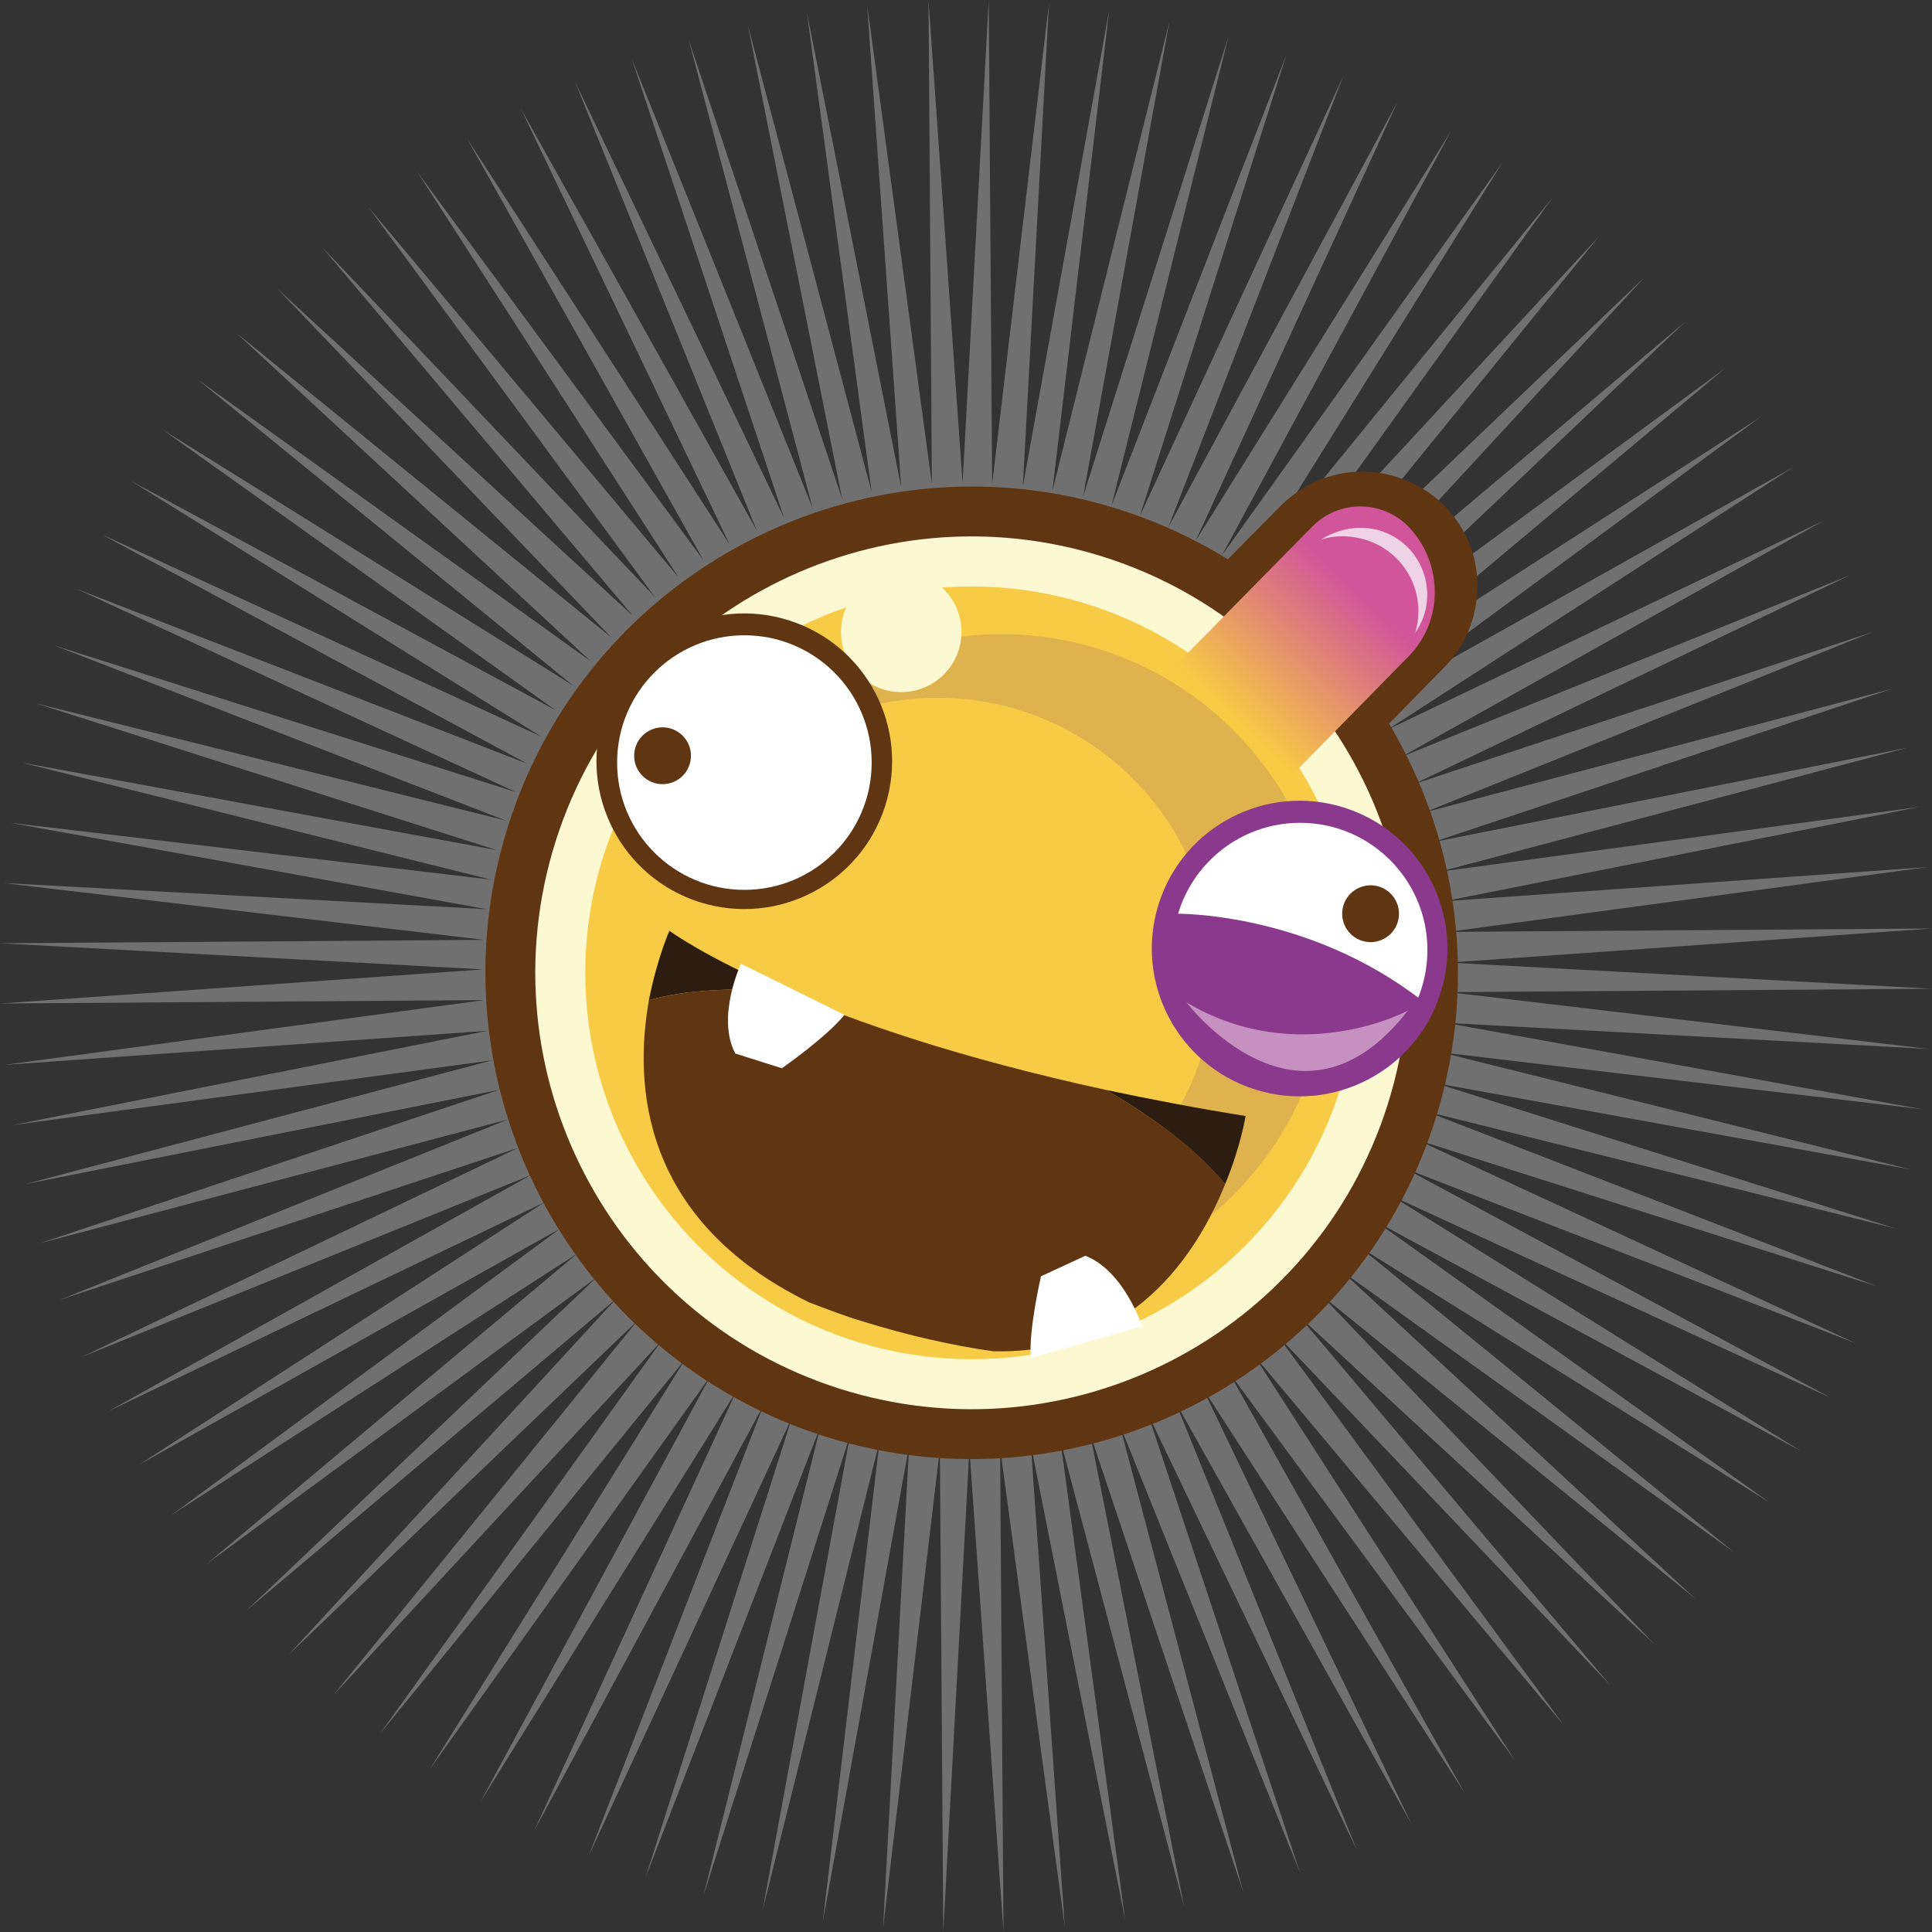 <?xml version="1.0" encoding="utf-8"?>
<!-- Generator: Adobe Illustrator 22.1.0, SVG Export Plug-In . SVG Version: 6.00 Build 0)  -->
<svg version="1.1" id="Calque_1" xmlns="http://www.w3.org/2000/svg" xmlns:xlink="http://www.w3.org/1999/xlink" x="0px" y="0px"
	 viewBox="0 0 170 170" style="enable-background:new 0 0 170 170;" xml:space="preserve">
<rect x="0" y="0" width="170" height="170" fill="#333333" stroke="none"/>
<style type="text/css">
	.st0{opacity:0.3;fill:#FFFFFF;}
	.st1{fill:#603512;}
	.st2{fill:#FCF8D2;}
	.st3{fill:#F7CB45;}
	.st4{fill:#DEB34D;}
	.st5{fill:#2D1D10;}
	.st6{fill:#FFFFFF;}
	.st7{fill:#8A398C;}
	.st8{fill:url(#SVGID_1_);}
	.st9{fill:#EED3E7;}
	.st10{fill:#C690C0;}
</style>
<g>
	<polygon class="st0" points="97.8,44.5 113.2,4.8 100.3,45.4 118.2,6.7 102.8,46.4 123,8.9 105.2,47.6 127.7,11.5 107.5,48.9 
		132.2,14.3 109.7,50.4 136.6,17.4 111.8,52 140.7,20.8 113.9,53.8 144.7,24.4 115.8,55.7 148.3,28.3 117.5,57.6 151.8,32.4 
		119.2,59.7 154.9,36.7 120.7,61.9 157.8,41.1 122.1,64.2 160.5,45.8 123.3,66.6 162.8,50.6 124.4,69 164.8,55.6 125.3,71.5 
		166.5,60.6 126.1,74.1 167.8,65.8 126.7,76.7 168.9,71 127.1,79.3 169.6,76.3 127.4,82 170,81.7 127.5,84.7 170,87 127.5,87.3 
		169.7,92.3 127.2,90 169.1,97.6 126.8,92.6 168.1,102.9 126.3,95.3 166.8,108.1 125.5,97.8 165.2,113.2 124.7,100.3 163.3,118.2 
		123.6,102.8 161.1,123 122.4,105.2 158.5,127.7 121.1,107.5 155.7,132.2 119.6,109.7 152.6,136.6 118,111.8 149.2,140.7 
		116.2,113.9 145.6,144.7 114.3,115.8 141.7,148.3 112.4,117.5 137.6,151.8 110.3,119.2 133.3,154.9 108.1,120.7 128.9,157.8 
		105.8,122.1 124.2,160.5 103.4,123.3 119.4,162.8 101,124.4 114.4,164.8 98.5,125.3 109.4,166.5 95.9,126.1 104.2,167.8 
		93.3,126.7 99,168.9 90.7,127.1 93.7,169.6 88,127.4 88.3,170 85.3,127.5 83,170 82.7,127.5 77.7,169.7 80,127.2 72.4,169.1 
		77.4,126.8 67.1,168.1 74.8,126.3 61.9,166.8 72.2,125.5 56.8,165.2 69.7,124.7 51.8,163.3 67.2,123.6 47,161.1 64.8,122.4 
		42.3,158.5 62.5,121.1 37.8,155.7 60.3,119.6 33.4,152.6 58.2,118 29.3,149.2 56.1,116.2 25.4,145.6 54.2,114.3 21.7,141.7 
		52.5,112.4 18.2,137.6 50.8,110.3 15.1,133.3 49.3,108.1 12.2,128.9 47.9,105.8 9.5,124.2 46.7,103.4 7.2,119.4 45.6,101 
		5.2,114.4 44.7,98.5 3.5,109.4 43.9,95.9 2.2,104.2 43.3,93.3 1.1,99 42.9,90.7 0.4,93.7 42.6,88 0,88.3 42.5,85.3 0,83 42.6,82.7 
		0.3,77.7 42.8,80 0.9,72.4 43.2,77.4 1.9,67.1 43.7,74.8 3.2,61.9 44.5,72.2 4.8,56.8 45.4,69.7 6.7,51.8 46.4,67.2 8.9,47 
		47.6,64.8 11.5,42.3 48.9,62.5 14.3,37.8 50.4,60.3 17.4,33.4 52,58.2 20.8,29.3 53.8,56.1 24.4,25.4 55.7,54.2 28.3,21.7 
		57.6,52.5 32.4,18.2 59.7,50.8 36.7,15.1 61.9,49.3 41.1,12.2 64.2,47.9 45.8,9.5 66.6,46.7 50.6,7.2 69,45.6 55.6,5.2 71.5,44.7 
		60.6,3.5 74.1,43.9 65.8,2.2 76.7,43.3 71,1.1 79.3,42.9 76.3,0.4 82,42.6 81.7,0 84.7,42.5 87,0 87.3,42.6 92.3,0.3 90,42.8 
		97.6,0.9 92.6,43.2 102.9,1.9 95.3,43.7 108.1,3.2 	"/>
	<path class="st1" d="M111.9,70.1c-0.8-0.3-1.5-0.7-2.1-1.3l-7.1-6.9c-1-0.9-1.5-2.2-1.5-3.6c0-1.3,0.5-2.6,1.4-3.6l10.1-10.2
		c2.7-2.7,6.6-3.7,10.3-2.5c1.5,0.5,2.9,1.3,4,2.4c1.9,1.9,3,4.4,3,7.1c0,2.7-1,5.3-2.9,7.2l-9.8,10C116,70.2,113.9,70.8,111.9,70.1
		z"/>
	<path class="st1" d="M72.6,126.4c-22.5-7.1-35-31.2-27.9-53.7s31.2-35,53.7-27.9s35,31.2,27.9,53.7S95.1,133.5,72.6,126.4z"/>
	<path class="st2" d="M73.9,122.2c-20.2-6.4-31.4-28-25-48.2s28-31.4,48.2-25s31.4,28,25,48.2C115.7,117.4,94.1,128.6,73.9,122.2z"
		/>
	<circle class="st3" cx="85.5" cy="85.6" r="34"/>
	<circle class="st4" cx="88.1" cy="84.7" r="28.9"/>
	<circle class="st3" cx="82.5" cy="85.7" r="24.3"/>
	<g>
		<g>
			<path class="st5" d="M58.9,81.9c0,0-1.1,2.5-1.8,6.1c3.2-0.9,7.3-1.1,11.9-0.8C62,84.2,58.9,81.9,58.9,81.9z"/>
			<path class="st5" d="M109.6,98.2c-4.4-0.7-8.5-1.5-12.3-2.3c4.5,2.6,8.1,5.4,10.5,8.3C109.2,100.8,109.6,98.2,109.6,98.2z"/>
			<path class="st1" d="M107.8,104.2c-2.3-2.9-6-5.7-10.5-8.3c-12.9-2.8-22.1-6-28.3-8.7c-4.6-0.3-8.7-0.1-11.9,0.8
				c-1.3,7.3-0.8,19.3,14.1,26.6c1.6,0.6,3.1,1.2,4.8,1.7c3.9,1.2,7.8,2.1,11.4,2.6C99.6,119.2,105.3,110.4,107.8,104.2z"/>
		</g>
		<path class="st6" d="M65.2,84.8c0,0-2.2,4.7-0.5,7.9l4.1,1.3c0,0,4-2.8,5.5-4.7L65.2,84.8z"/>
		<path class="st6" d="M100.5,116.7c0,0-1.6-4.9-5-6.2l-3.9,1.8c0,0-1.1,4.7-0.9,7.2L100.5,116.7z"/>
	</g>
	<g>
		<ellipse transform="matrix(0.301 -0.954 0.954 0.301 0.167 167.437)" class="st7" cx="114.4" cy="83.6" rx="13" ry="13"/>
		<circle class="st6" cx="114.4" cy="83.6" r="11.2"/>
		<circle class="st1" cx="120.6" cy="80.4" r="2.5"/>
		<path class="st7" d="M103.5,80.4c0,0,11.6-0.2,21.7,7.7C120,101.2,98.2,96.1,103.5,80.4z"/>
	</g>
	<circle class="st2" cx="79.3" cy="55.6" r="5.3"/>
	<g>
		<ellipse transform="matrix(0.301 -0.954 0.954 0.301 -18.238 109.273)" class="st1" cx="65.5" cy="67.1" rx="13" ry="13"/>
		<circle class="st6" cx="65.5" cy="67.1" r="11.2"/>
		<circle class="st1" cx="58.3" cy="66.5" r="2.5"/>
	</g>
	
		<linearGradient id="SVGID_1_" gradientUnits="userSpaceOnUse" x1="339.586" y1="138.446" x2="346.512" y2="119.267" gradientTransform="matrix(0.858 0.459 -0.244 0.76 -148.754 -197.621)">
		<stop  offset="0" style="stop-color:#F7CB45"/>
		<stop  offset="1" style="stop-color:#D15599"/>
	</linearGradient>
	<path class="st8" d="M113.2,68.5l-9.9-9.8l12.2-12.4c2.3-2.3,6-2.3,8.3-0.1l0,0c3.2,3.2,3.3,8.4,0.1,11.6l-10.5,10.7
		C113.3,68.6,113.2,68.6,113.2,68.5z"/>
	<path class="st9" d="M124.6,55.4c0,0.2-0.1,0.3-0.2,0.5c0.4-0.6,0.8-1.3,1-2.1c0.8-3.2-1.1-6.4-4.3-7.2c-1.7-0.4-3.5,0-4.9,0.9
		c1.1-0.4,2.4-0.4,3.6-0.1C123.4,48.3,125.5,51.9,124.6,55.4z"/>
	<path class="st10" d="M104.4,88.2c0,0,9.9,13.1,19.5,0.7C124,88.9,114.3,94.1,104.4,88.2z"/>
</g>
</svg>
